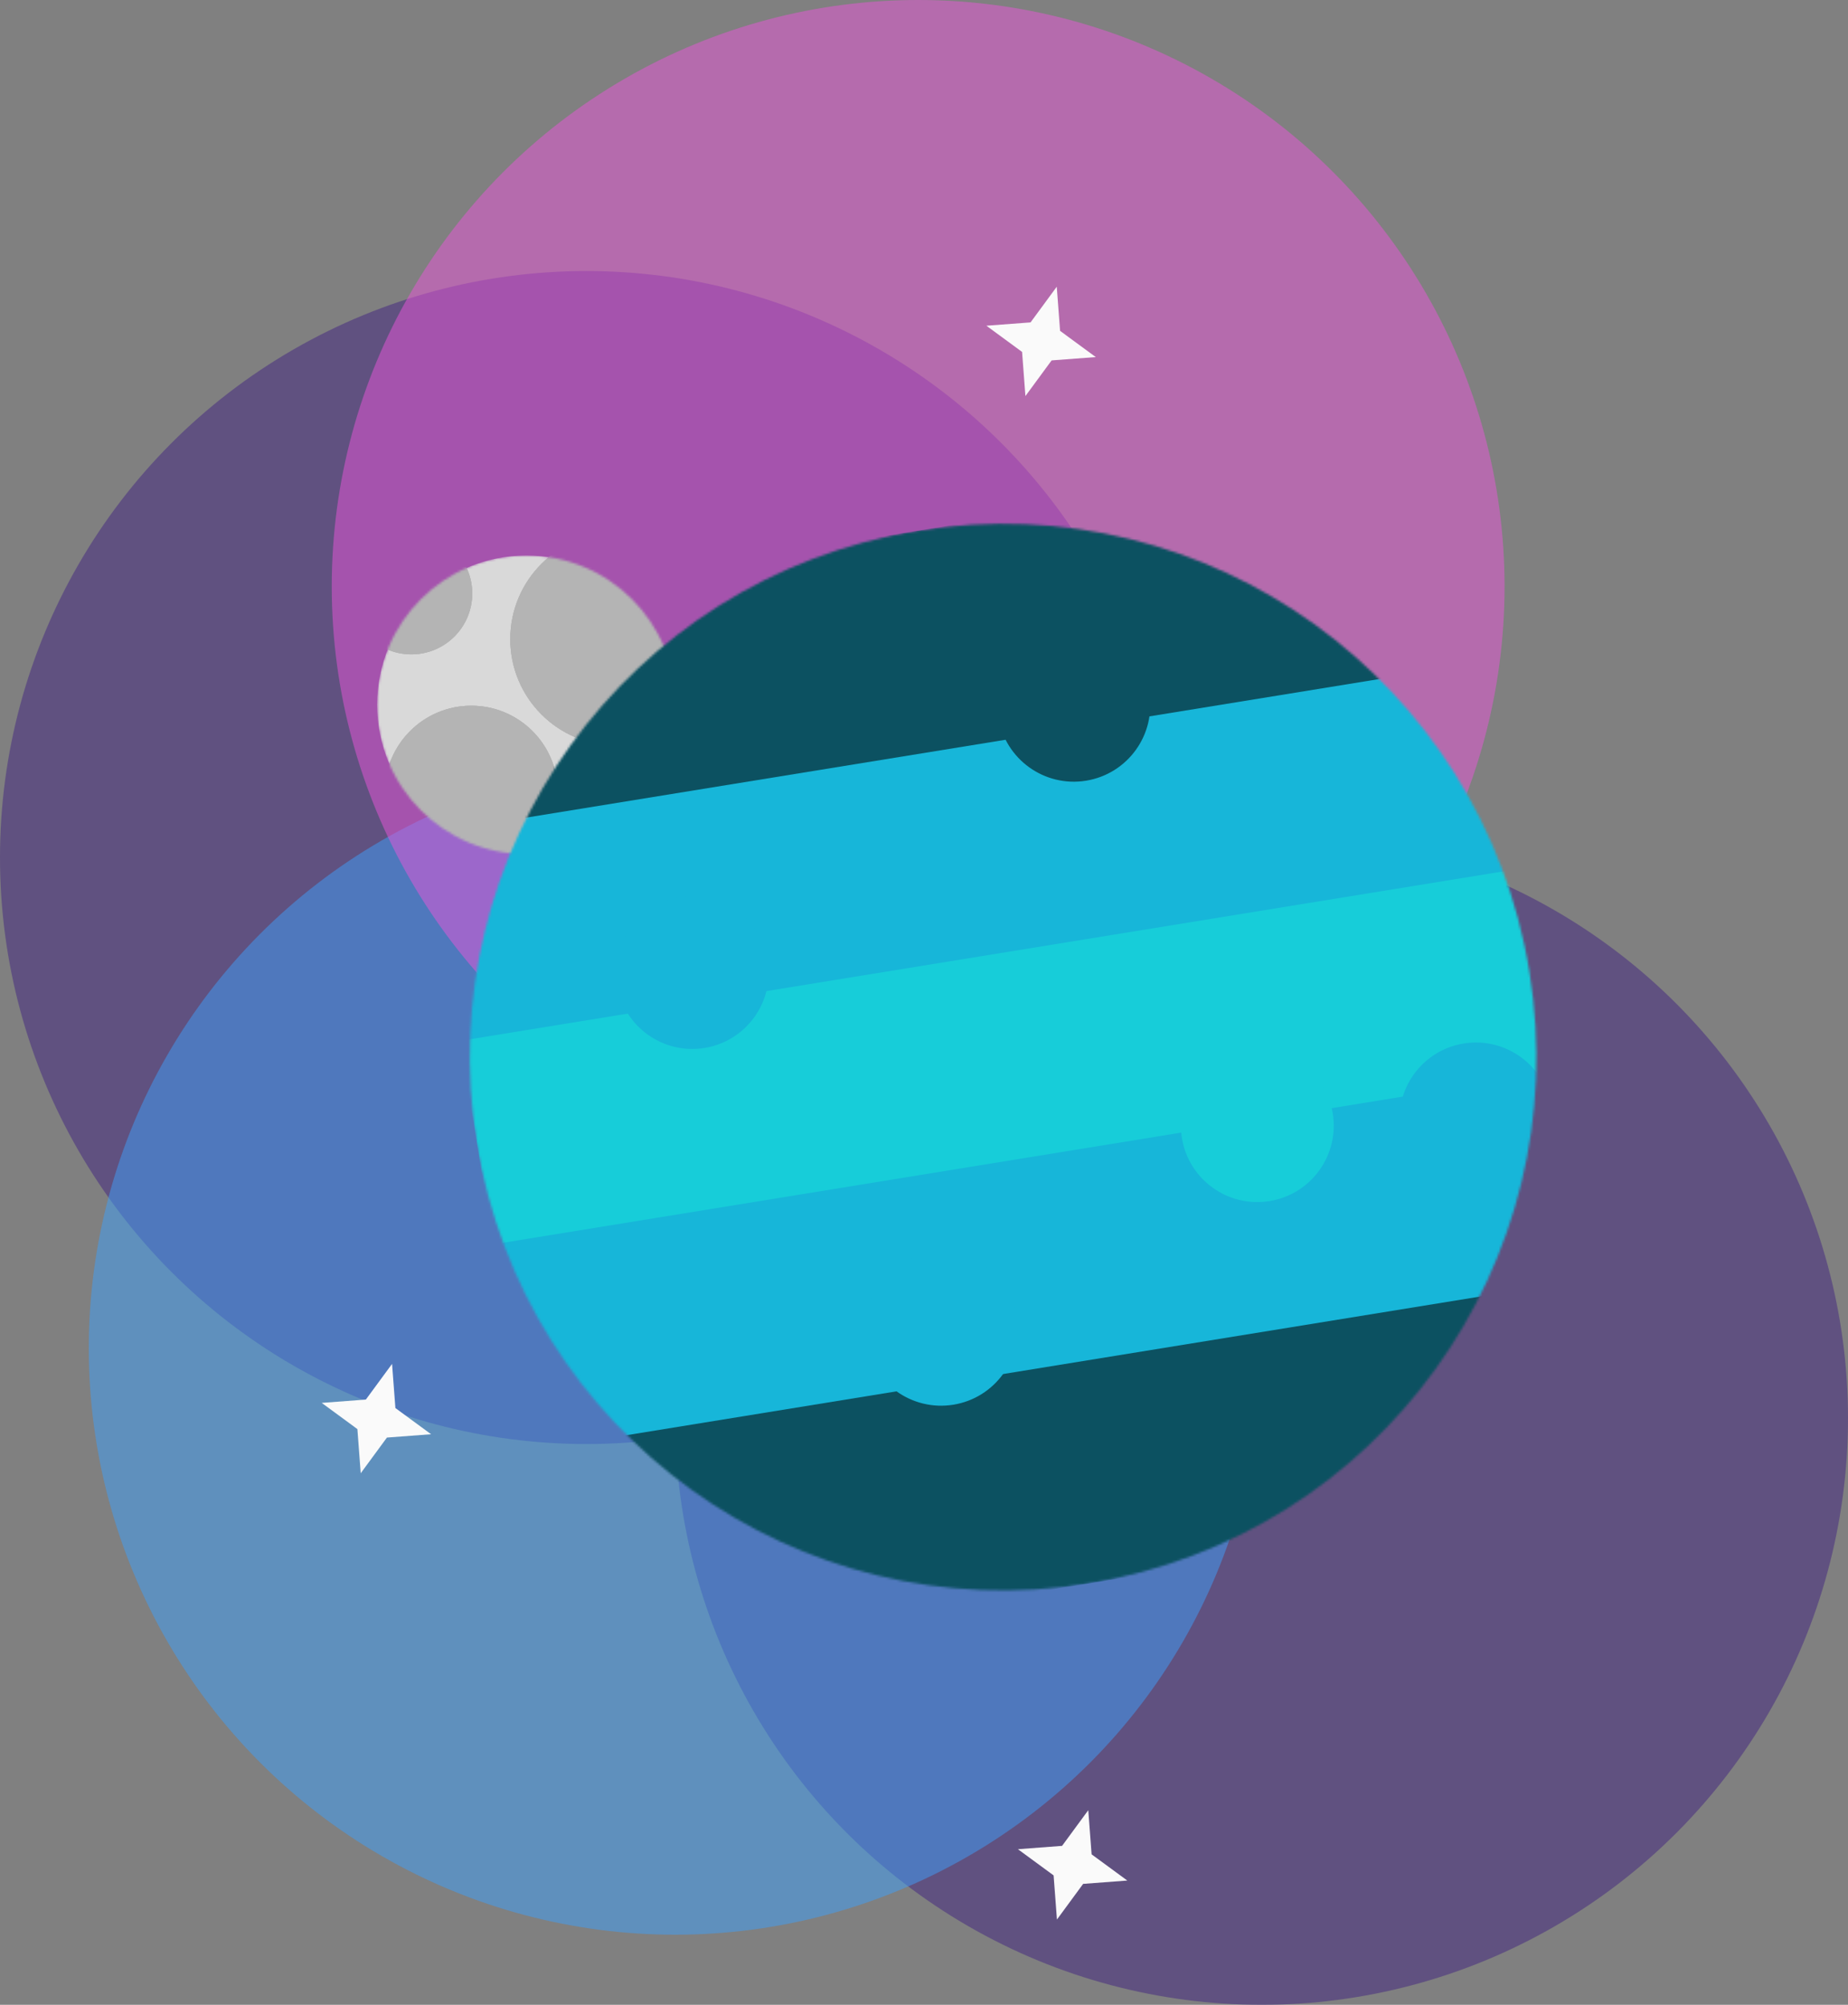<svg width="791" height="858" viewBox="0 0 791 858" fill="none" xmlns="http://www.w3.org/2000/svg">
<rect x="0" y="0" width="791" height="858" fill="#808080" stroke="none"/>
<circle cx="251" cy="367" r="251" fill="#412381" fill-opacity="0.5"/>
<circle cx="540" cy="607" r="251" fill="#412381" fill-opacity="0.5"/>
<circle cx="289" cy="577" r="251" fill="#3FA0FA" fill-opacity="0.5"/>
<circle cx="393" cy="251" r="251" fill="#EA57DB" fill-opacity="0.5"/>
<mask id="mask0_21_684" style="mask-type:alpha" maskUnits="userSpaceOnUse" x="161" y="237" width="129" height="129">
<circle cx="225.329" cy="301.615" r="63.9" fill="#D9D9D9"/>
</mask>
<g mask="url(#mask0_21_684)">
<circle cx="225.329" cy="301.615" r="63.9" fill="#D9D9D9"/>
<circle cx="263.995" cy="273.531" r="45.585" fill="#B4B4B4"/>
<circle cx="263.995" cy="273.531" r="45.585" fill="#B4B4B4"/>
<circle cx="263.995" cy="273.531" r="45.585" fill="#B4B4B4"/>
<circle cx="201.722" cy="339.06" r="37.038" fill="#B4B4B4"/>
<circle cx="201.722" cy="339.06" r="37.038" fill="#B4B4B4"/>
<circle cx="201.722" cy="339.06" r="37.038" fill="#B4B4B4"/>
<circle cx="176.081" cy="253.995" r="26.049" fill="#B4B4B4"/>
<circle cx="176.081" cy="253.995" r="26.049" fill="#B4B4B4"/>
<circle cx="176.081" cy="253.995" r="26.049" fill="#B4B4B4"/>
</g>
<mask id="mask1_21_684" style="mask-type:alpha" maskUnits="userSpaceOnUse" x="201" y="224" width="457" height="457">
<circle cx="429.365" cy="452.401" r="228.215" transform="rotate(-9.226 429.365 452.401)" fill="#D9D9D9"/>
</mask>
<g mask="url(#mask1_21_684)">
<rect x="196.541" y="442.434" width="468.602" height="94.329" transform="rotate(-9.226 196.541 442.434)" fill="#17CDD9"/>
<rect x="211.176" y="532.539" width="468.602" height="92.807" transform="rotate(-9.226 211.176 532.539)" fill="#17B6D9"/>
<rect x="182.149" y="353.831" width="468.602" height="92.807" transform="rotate(-9.226 182.149 353.831)" fill="#17B6D9"/>
<path d="M225.567 621.143L688.107 546.016L703.23 639.125L240.69 714.251L225.567 621.143Z" fill="#0C5161"/>
<path d="M167.514 263.725L630.055 188.599L645.177 281.708L182.637 356.834L167.514 263.725Z" fill="#0C5161"/>
<circle cx="296.323" cy="416.208" r="32.711" transform="rotate(-9.226 296.323 416.208)" fill="#17B6D9"/>
<circle cx="459.627" cy="301.826" r="32.711" transform="rotate(-9.226 459.627 301.826)" fill="#0C5161"/>
<circle cx="631.731" cy="478.875" r="32.711" transform="rotate(-9.226 631.731 478.875)" fill="#17B6D9"/>
<circle cx="402.833" cy="568.883" r="32.711" transform="rotate(-9.226 402.833 568.883)" fill="#17B6D9"/>
<circle cx="538.173" cy="481.74" r="32.711" transform="rotate(-9.226 538.173 481.74)" fill="#17CDD9"/>
</g>
<path d="M452.322 122.707L453.747 141.598L469.016 152.814L450.124 154.239L438.909 169.508L437.484 150.616L422.215 139.401L441.107 137.976L452.322 122.707Z" fill="#FAFAFA"/>
<path d="M167.814 583.701L169.239 602.593L184.508 613.808L165.616 615.234L154.401 630.503L152.976 611.611L137.707 600.395L156.598 598.97L167.814 583.701Z" fill="#FAFAFA"/>
<path d="M465.814 774.707L467.239 793.598L482.508 804.814L463.616 806.239L452.401 821.508L450.976 802.616L435.707 791.401L454.598 789.976L465.814 774.707Z" fill="#FAFAFA"/>
</svg>
